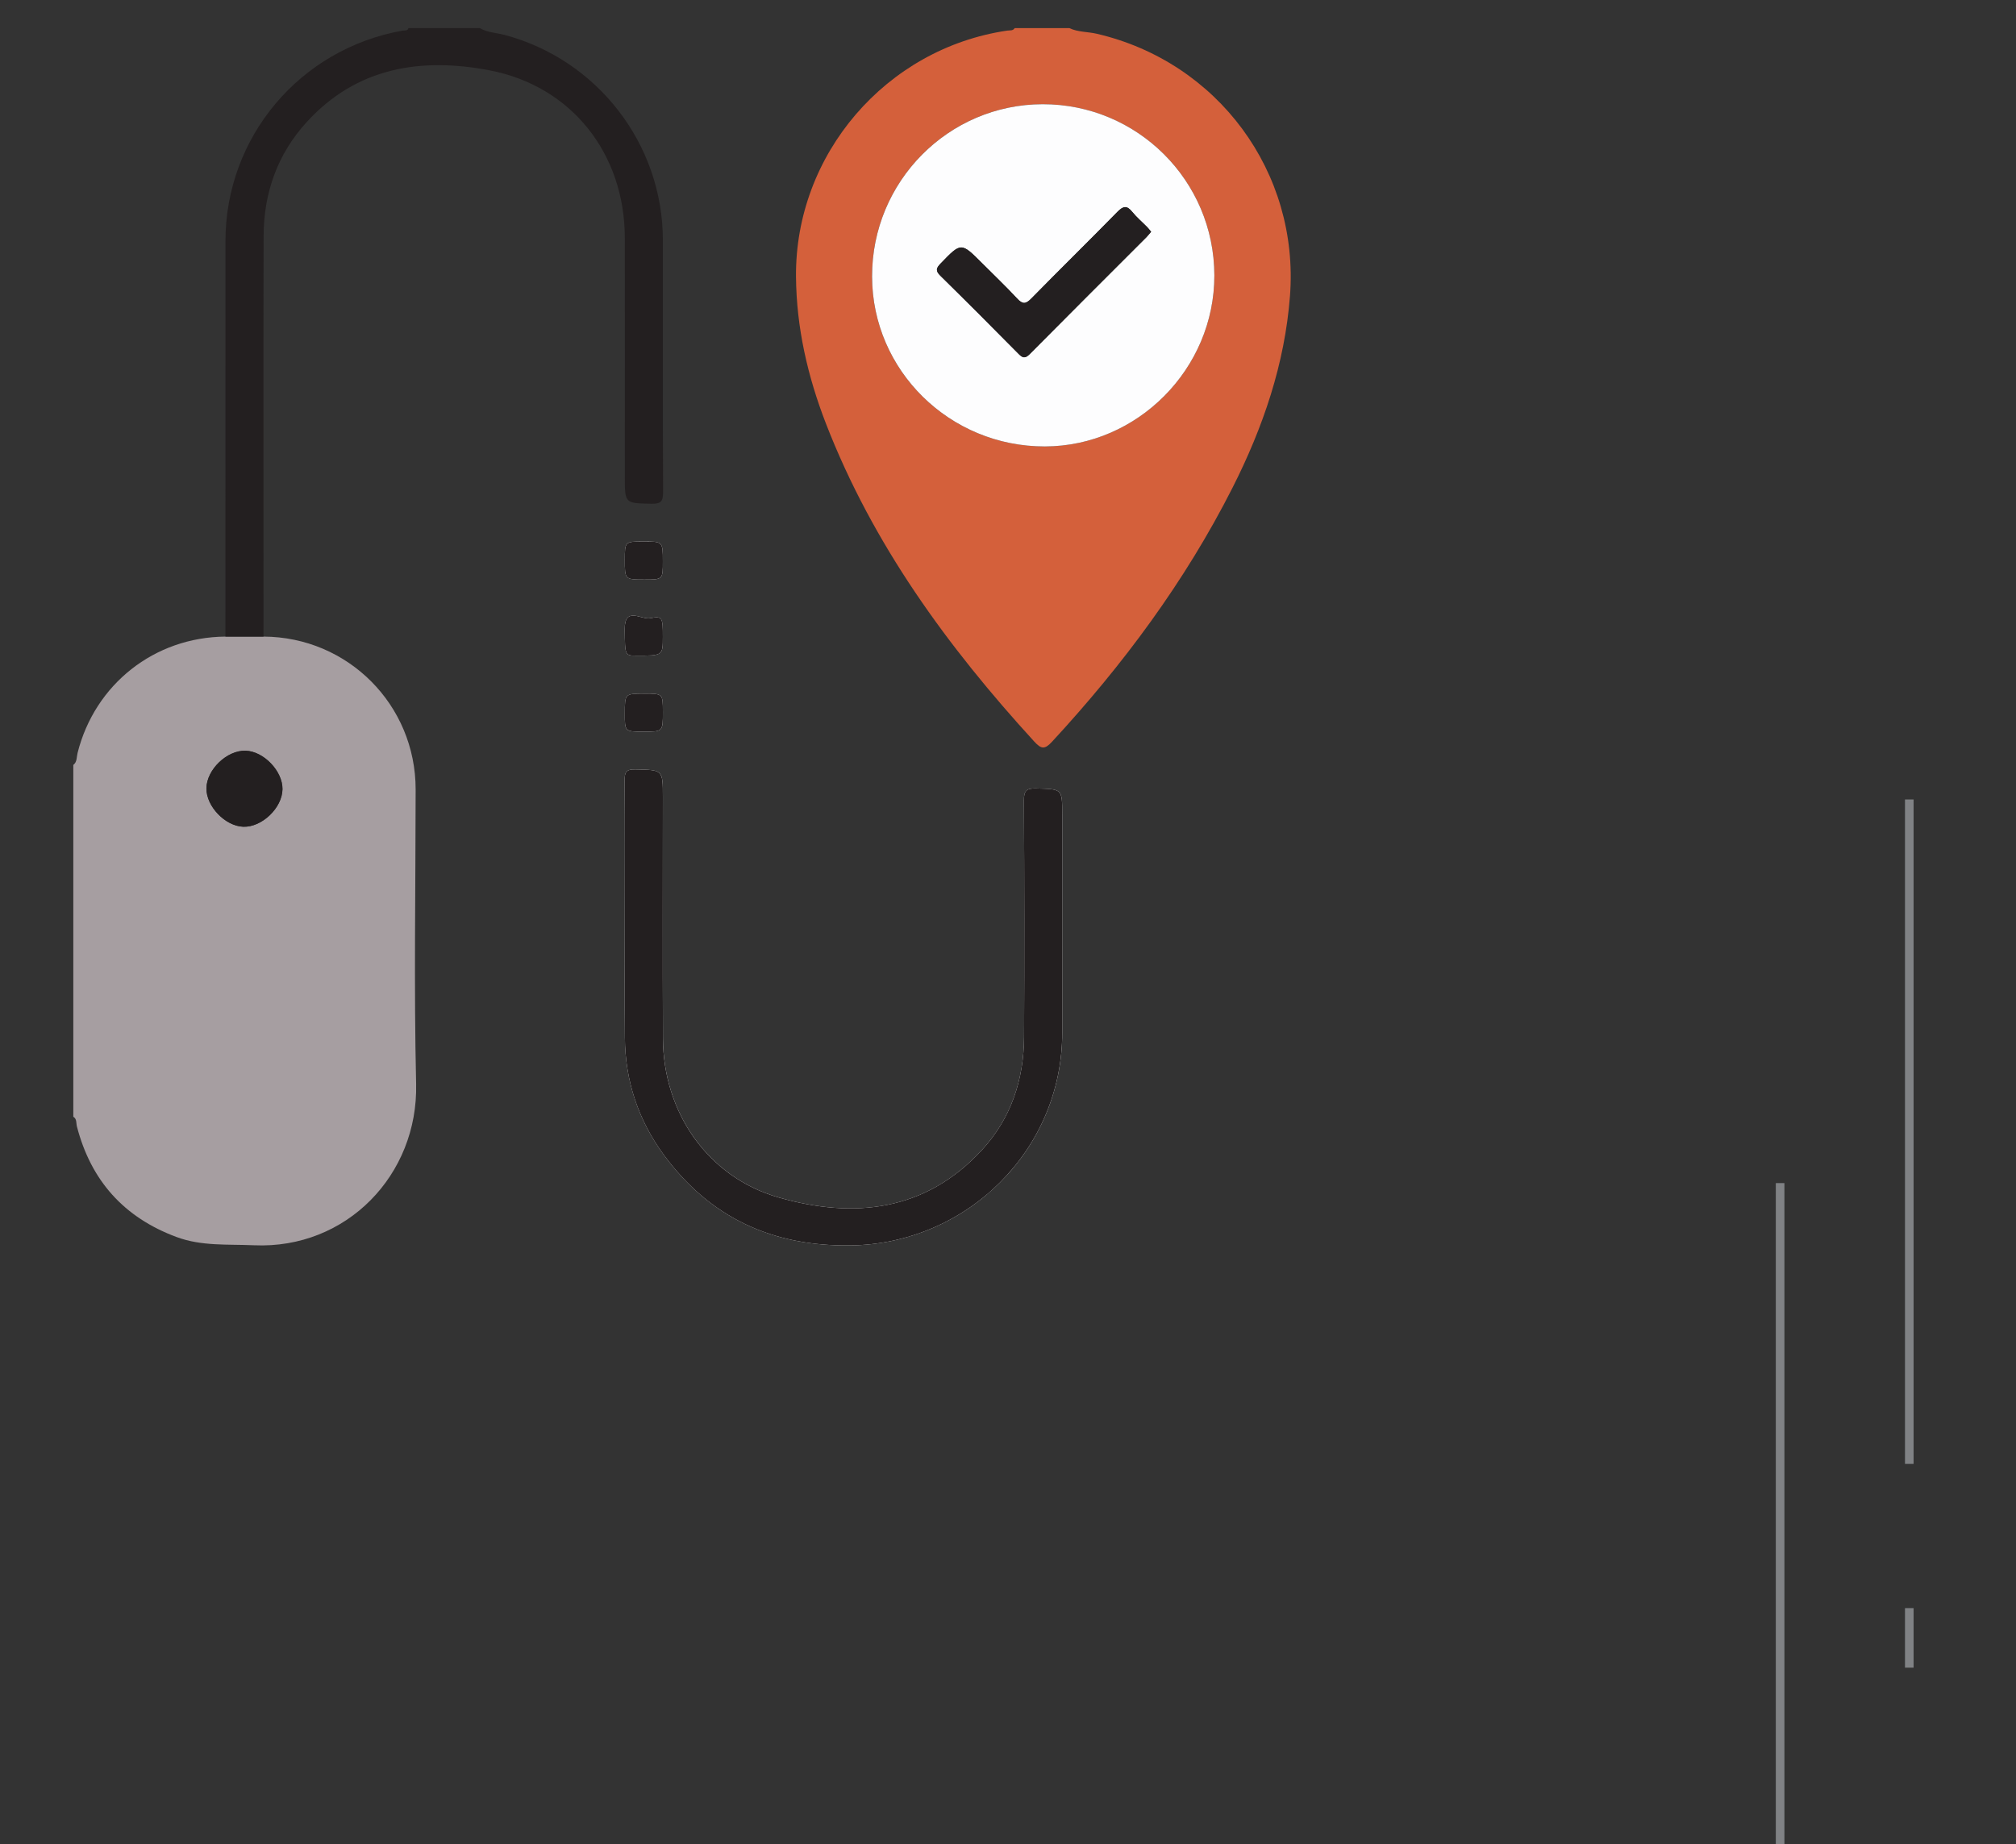 <?xml version="1.0" encoding="utf-8"?>
<!-- Generator: Adobe Illustrator 16.0.0, SVG Export Plug-In . SVG Version: 6.00 Build 0)  -->
<!DOCTYPE svg PUBLIC "-//W3C//DTD SVG 1.1//EN" "http://www.w3.org/Graphics/SVG/1.1/DTD/svg11.dtd">
<svg version="1.1" id="Layer_1" xmlns="http://www.w3.org/2000/svg" xmlns:xlink="http://www.w3.org/1999/xlink" x="0px" y="0px"
	 width="116.97px" height="107.027px" viewBox="0 0 116.97 107.027" enable-background="new 0 0 116.97 107.027"
	 xml:space="preserve">
<rect x="0" y="0" width="116.97" height="107.027" fill="#333333" stroke="none"/>
<g>
	<g>
		
			<line fill="none" stroke="#808285" stroke-width="0.5" stroke-miterlimit="10" x1="110.779" y1="46.392" x2="110.779" y2="84.948"/>
		
			<line fill="none" stroke="#808285" stroke-width="0.5" stroke-miterlimit="10" x1="103.284" y1="68.653" x2="103.284" y2="107.208"/>
		
			<line fill="none" stroke="#808285" stroke-width="0.5" stroke-miterlimit="10" x1="110.779" y1="93.316" x2="110.779" y2="96.772"/>
	</g>
	<g>
		<path fill-rule="evenodd" clip-rule="evenodd" fill="#FFFFFF" d="M36.252,52.969c0,2.414-0.013,4.826,0.005,7.24
			c0.017,2.512,0.783,4.8,2.264,6.812c2.67,3.632,6.281,5.303,10.802,5.249c6.781-0.08,12.309-5.553,12.31-12.339
			c0.001-4.229,0-8.458-0.001-12.687c0-1.477,0-1.449-1.502-1.491c-0.563-0.015-0.725,0.113-0.721,0.702
			c0.027,4.574,0.031,9.147,0.009,13.721c-0.013,2.474-0.757,4.725-2.447,6.559c-3.286,3.567-7.43,4-11.784,2.754
			c-4.125-1.18-6.706-4.938-6.722-9.246c-0.018-4.666-0.004-9.331-0.004-13.996c0-1.595-0.002-1.564-1.604-1.599
			c-0.563-0.012-0.618,0.196-0.614,0.668C36.263,47.867,36.252,50.419,36.252,52.969z M38.459,32.568
			c-0.001-1.146-0.001-1.146-1.131-1.145c-1.074,0.001-1.074,0.001-1.075,1.063c-0.001,1.143-0.001,1.143,1.132,1.144
			C38.46,33.631,38.46,33.631,38.459,32.568z M38.459,36.955c0.001-1.116-0.021-1.225-0.74-1.08c-0.494,0.1-1.486-0.711-1.471,0.64
			c0.018,1.528,0.002,1.528,0.682,1.53C38.458,38.047,38.458,38.047,38.459,36.955z M37.328,42.458
			c1.135,0.002,1.135,0.002,1.133-1.144c-0.003-1.065-0.003-1.065-1.076-1.063c-1.131,0.001-1.131,0.001-1.132,1.145
			C36.25,42.456,36.25,42.456,37.328,42.458z"/>
		<path fill-rule="evenodd" clip-rule="evenodd" fill="#A69EA1" d="M15.29,36.941c4.901,0.02,8.827,3.966,8.826,8.868
			c-0.002,5.698-0.103,11.399,0.028,17.095c0.121,5.261-4.03,9.596-9.411,9.357c-1.512-0.067-3.032,0.063-4.491-0.479
			c-3.05-1.132-4.968-3.274-5.781-6.421c-0.048-0.188,0.008-0.428-0.207-0.559c0-6.804,0-13.609,0-20.413
			c0.228-0.177,0.187-0.46,0.245-0.691c1.003-3.995,4.46-6.724,8.58-6.757C13.816,36.941,14.552,36.941,15.29,36.941z M16.39,45.797
			c0.015-1.05-1.09-2.204-2.143-2.234c-1.08-0.032-2.253,1.093-2.27,2.177c-0.016,1.05,1.089,2.202,2.144,2.235
			C15.2,48.008,16.375,46.88,16.39,45.797z"/>
		<path fill-rule="evenodd" clip-rule="evenodd" fill="#D4603B" d="M62.045,1.631c0.503,0.239,1.063,0.205,1.591,0.328
			c7.028,1.632,11.757,8.037,11.21,15.211c-0.302,3.955-1.563,7.632-3.338,11.14c-2.75,5.429-6.343,10.267-10.465,14.728
			c-0.42,0.454-0.621,0.446-1.032-0.004c-5.027-5.499-9.37-11.444-12.087-18.45c-1.061-2.736-1.714-5.567-1.739-8.521
			C46.123,8.964,51.406,2.806,58.439,1.776c0.152-0.023,0.33,0.025,0.434-0.145C59.93,1.631,60.988,1.631,62.045,1.631z
			 M70.458,15.977c-0.011-5.493-4.471-9.938-9.965-9.93c-5.47,0.007-9.905,4.489-9.896,9.998c0.011,5.455,4.509,9.876,10.032,9.862
			C66.009,25.893,70.469,21.387,70.458,15.977z"/>
		<path fill-rule="evenodd" clip-rule="evenodd" fill="#231F20" d="M13.079,36.941c0.001-7.651,0.001-15.302,0.003-22.952
			c0.001-6.029,4.316-11.156,10.274-12.212c0.125-0.022,0.286,0.034,0.346-0.145c1.379,0,2.758,0,4.138,0
			c0.438,0.258,0.945,0.265,1.419,0.39c5.393,1.426,9.195,6.329,9.202,11.908c0.005,4.874-0.009,9.747,0.012,14.62
			c0.002,0.529-0.116,0.696-0.67,0.683c-1.551-0.034-1.551-0.006-1.551-1.583c0-4.62,0.006-9.241-0.001-13.861
			c-0.007-4.859-3.075-8.792-7.839-9.706c-3.977-0.762-7.714-0.187-10.623,3.006c-1.697,1.863-2.487,4.111-2.494,6.612
			c-0.018,7.747-0.005,15.494-0.005,23.241C14.552,36.941,13.816,36.941,13.079,36.941z"/>
		<path fill-rule="evenodd" clip-rule="evenodd" fill="#231F20" d="M36.252,52.969c0-2.55,0.011-5.102-0.01-7.653
			c-0.004-0.473,0.052-0.68,0.614-0.668c1.602,0.034,1.604,0.003,1.604,1.599c0,4.666-0.014,9.331,0.004,13.996
			c0.016,4.309,2.597,8.066,6.722,9.246c4.354,1.246,8.498,0.813,11.784-2.754c1.69-1.833,2.435-4.084,2.447-6.559
			c0.022-4.573,0.019-9.146-0.009-13.721c-0.004-0.589,0.158-0.717,0.721-0.702c1.502,0.042,1.502,0.014,1.502,1.491
			c0.001,4.229,0.002,8.458,0.001,12.687c-0.001,6.786-5.528,12.26-12.31,12.339c-4.521,0.054-8.132-1.617-10.802-5.249
			c-1.48-2.012-2.247-4.3-2.264-6.812C36.24,57.795,36.252,55.383,36.252,52.969z"/>
		<path fill-rule="evenodd" clip-rule="evenodd" fill="#231F20" d="M38.459,32.568c0.001,1.063,0.001,1.063-1.074,1.062
			c-1.133,0-1.133,0-1.132-1.144c0.001-1.061,0.001-1.061,1.075-1.063C38.458,31.423,38.458,31.423,38.459,32.568z"/>
		<path fill-rule="evenodd" clip-rule="evenodd" fill="#231F20" d="M38.459,36.955c-0.002,1.093-0.002,1.093-1.529,1.09
			c-0.68-0.001-0.664-0.001-0.682-1.53c-0.016-1.352,0.977-0.54,1.471-0.64C38.439,35.73,38.46,35.838,38.459,36.955z"/>
		<path fill-rule="evenodd" clip-rule="evenodd" fill="#231F20" d="M37.328,42.458c-1.077-0.002-1.077-0.002-1.075-1.063
			c0.001-1.144,0.001-1.144,1.132-1.145c1.073-0.001,1.073-0.001,1.076,1.063C38.462,42.46,38.462,42.46,37.328,42.458z"/>
		<path fill-rule="evenodd" clip-rule="evenodd" fill="#231F20" d="M16.39,45.797c-0.015,1.083-1.19,2.211-2.269,2.177
			c-1.055-0.033-2.159-1.185-2.144-2.235c0.017-1.084,1.189-2.208,2.27-2.177C15.3,43.593,16.405,44.747,16.39,45.797z"/>
		<path fill-rule="evenodd" clip-rule="evenodd" fill="#FDFDFE" d="M70.458,15.977c0.011,5.411-4.449,9.916-9.828,9.93
			c-5.523,0.014-10.021-4.408-10.032-9.862c-0.01-5.509,4.426-9.99,9.896-9.998C65.988,6.039,70.448,10.483,70.458,15.977z
			 M66.789,13.448c-0.087-0.104-0.153-0.194-0.23-0.272c-0.29-0.295-0.61-0.565-0.869-0.885c-0.313-0.388-0.525-0.334-0.857,0.004
			c-1.654,1.69-3.345,3.345-5.001,5.034c-0.319,0.325-0.501,0.334-0.811,0c-0.657-0.707-1.356-1.372-2.038-2.055
			c-1.223-1.225-1.215-1.216-2.408,0.018c-0.261,0.269-0.305,0.423-0.015,0.708c1.523,1.497,3.031,3.009,4.532,4.529
			c0.24,0.244,0.382,0.292,0.652,0.021c2.246-2.268,4.509-4.52,6.766-6.778C66.604,13.676,66.686,13.568,66.789,13.448z"/>
		<path fill-rule="evenodd" clip-rule="evenodd" fill="#231F20" d="M66.789,13.448c-0.103,0.12-0.185,0.228-0.279,0.323
			c-2.257,2.259-4.52,4.51-6.766,6.778c-0.271,0.272-0.412,0.224-0.652-0.021c-1.501-1.52-3.009-3.033-4.532-4.529
			c-0.29-0.285-0.246-0.439,0.015-0.708c1.193-1.234,1.186-1.243,2.408-0.018c0.682,0.683,1.381,1.348,2.038,2.055
			c0.31,0.334,0.491,0.325,0.811,0c1.656-1.688,3.347-3.344,5.001-5.034c0.332-0.338,0.545-0.392,0.857-0.004
			c0.259,0.32,0.579,0.589,0.869,0.885C66.635,13.254,66.702,13.344,66.789,13.448z"/>
	</g>
</g>
</svg>
